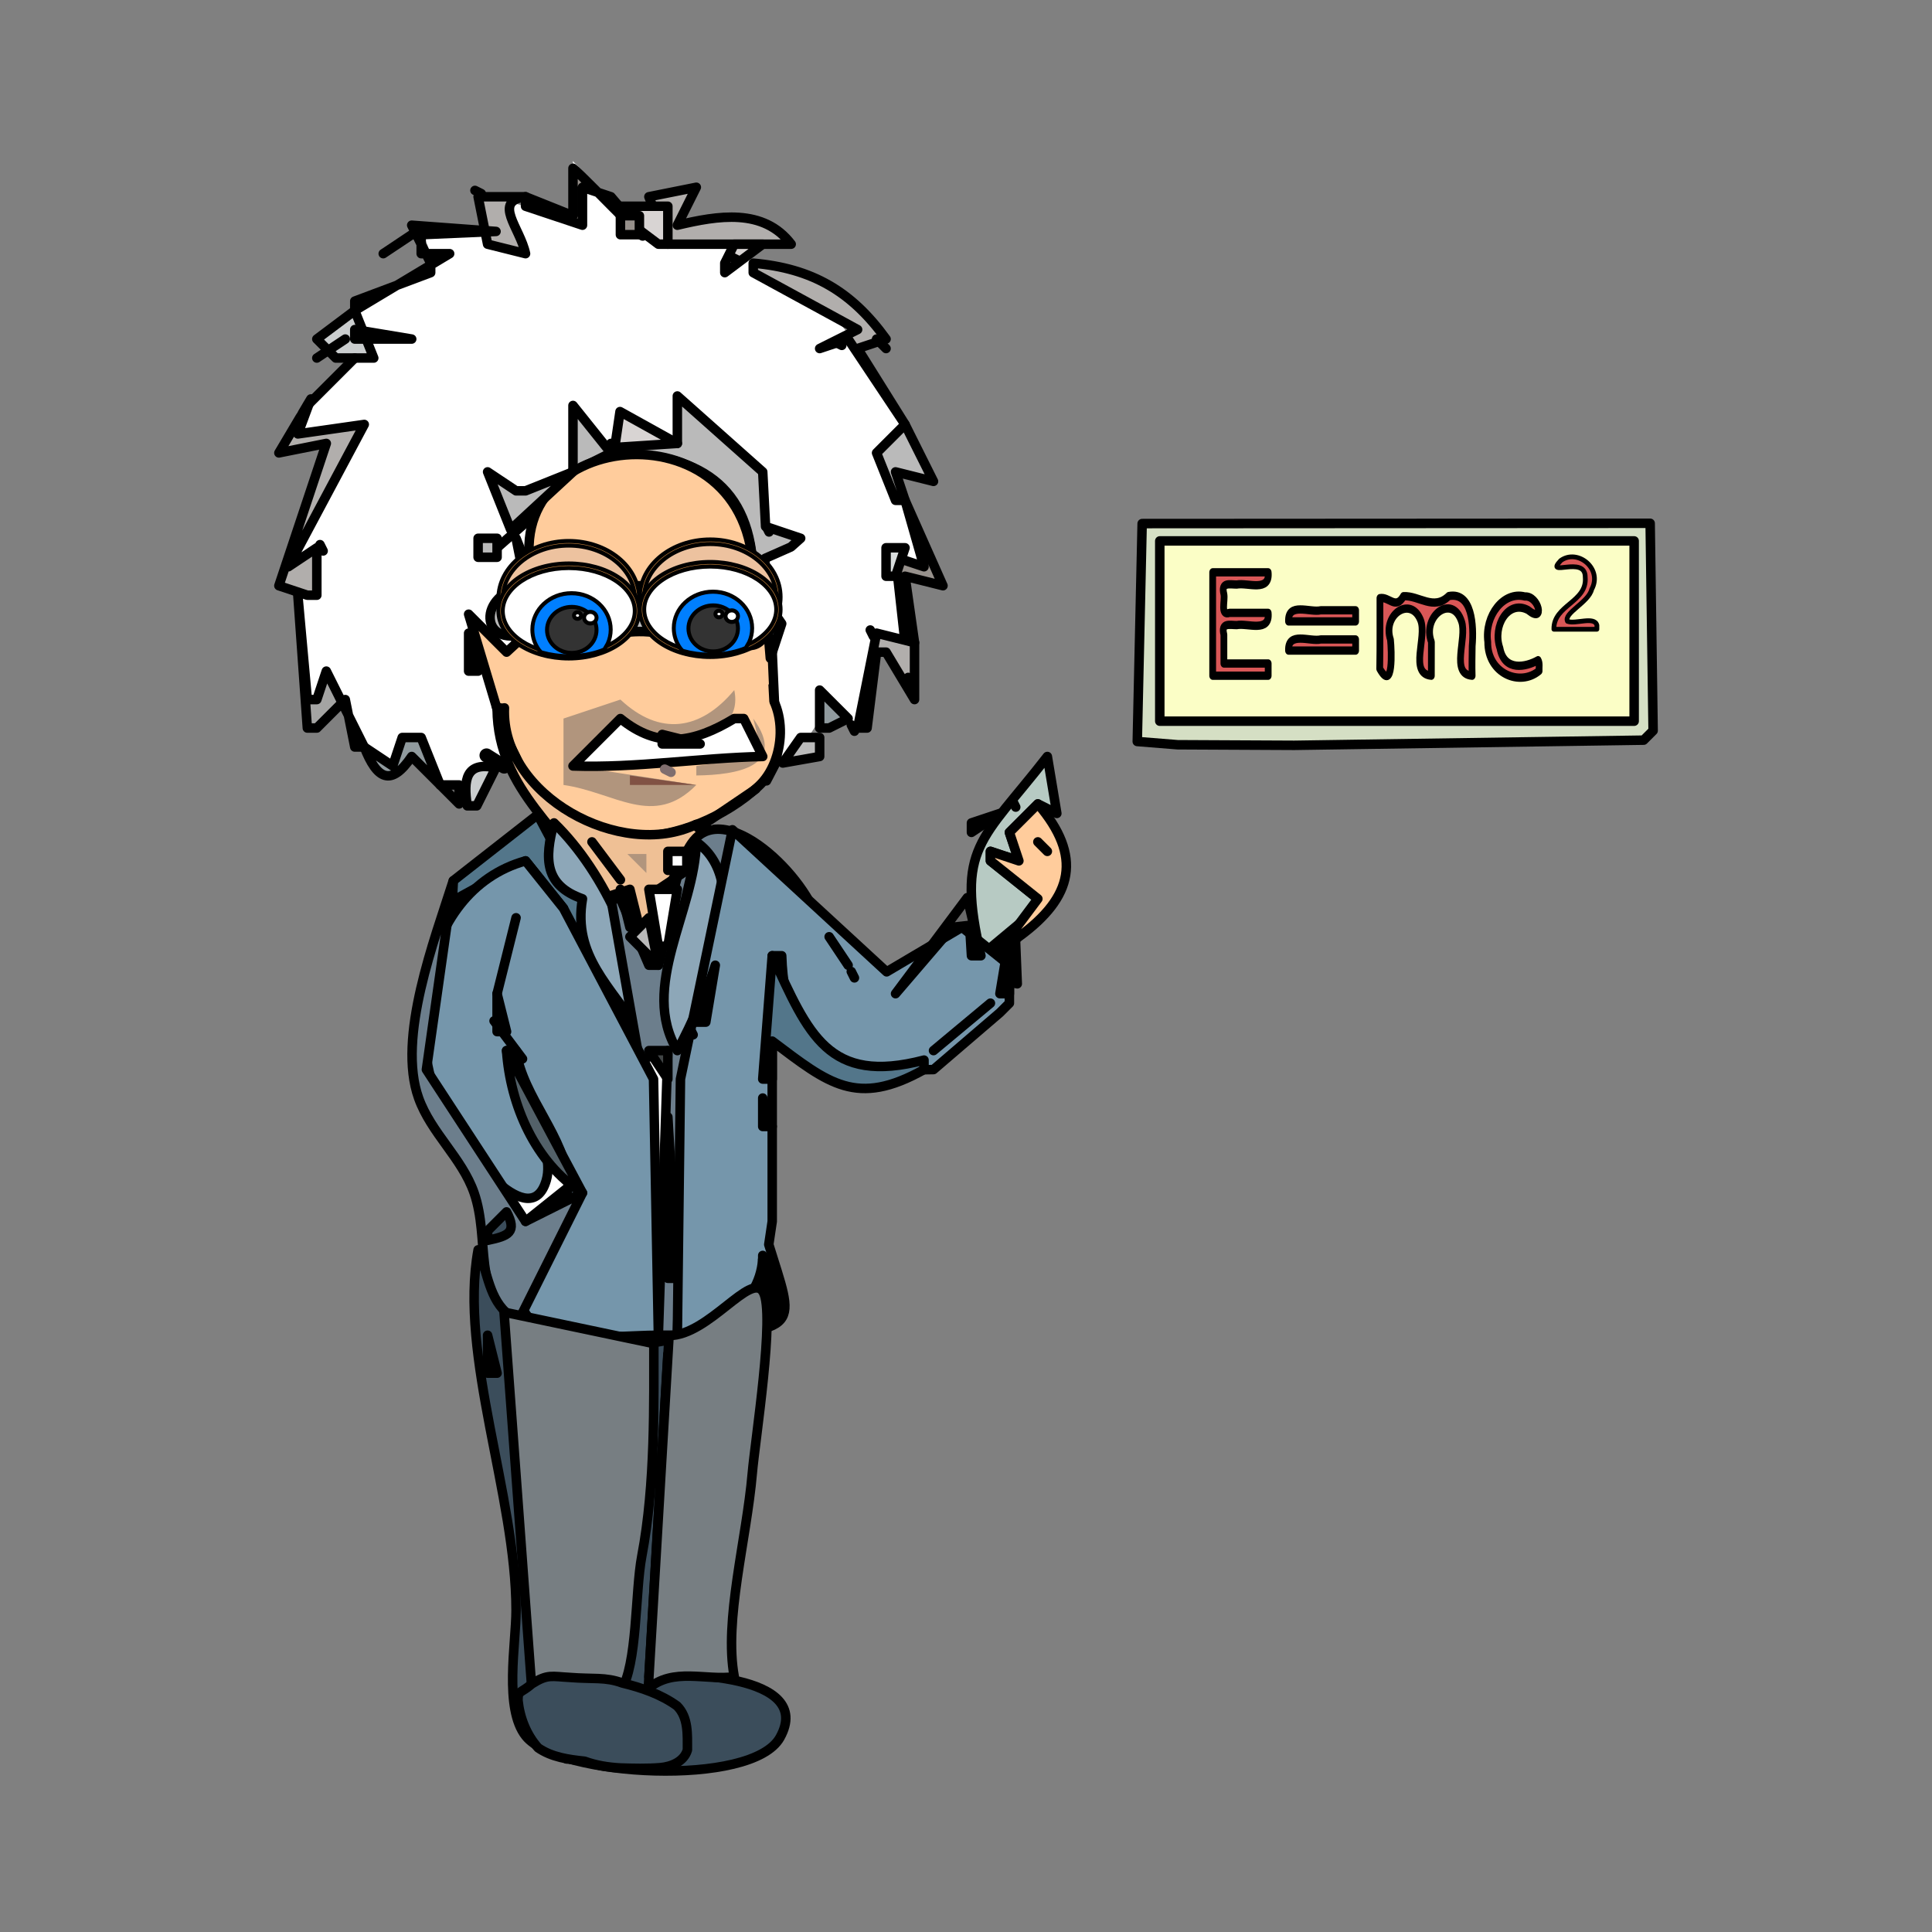 <svg:svg xmlns:dc="http://purl.org/dc/elements/1.1/" xmlns:ns1="http://sodipodi.sourceforge.net/DTD/sodipodi-0.dtd" xmlns:ns2="http://www.inkscape.org/namespaces/inkscape" xmlns:ns4="http://creativecommons.org/ns#" xmlns:ns6="http://www.openswatchbook.org/uri/2009/osb" xmlns:ns7="http://www.w3.org/1999/xlink" xmlns:rdf="http://www.w3.org/1999/02/22-rdf-syntax-ns#" xmlns:svg="http://www.w3.org/2000/svg" height="203.641" id="svg14750" version="1.1" viewBox="-2.246 -16.015 203.641 203.641" width="203.641" ns1:docname="einstein.svg" ns2:version="0.91 r13725">
  <svg:rect x="-2.246" y="-16.015" width="203.641" height="203.641" fill="#808080" stroke="none"/>
  <ns1:namedview bordercolor="#666666" borderopacity="1" gridtolerance="10" guidetolerance="10" id="namedview16551" objecttolerance="10" pagecolor="#ffffff" showgrid="false" showguides="false" ns2:current-layer="g17095" ns2:cx="73.536776" ns2:cy="98.829119" ns2:pageopacity="0" ns2:pageshadow="2" ns2:window-height="1035" ns2:window-maximized="1" ns2:window-width="1916" ns2:window-x="4" ns2:window-y="1" ns2:zoom="2.3474094" />
  <svg:defs id="defs15024">
    <svg:linearGradient id="linearGradient15568" ns6:paint="solid">
      <svg:stop id="stop15570" offset="0" style="stop-color:#000000;stop-opacity:1;" />
    </svg:linearGradient>
    <svg:linearGradient gradientUnits="userSpaceOnUse" id="linearGradient15572" x1="100.488" x2="110.655" y1="75.348" y2="75.348" ns7:href="#linearGradient15568" />
  </svg:defs>
  <svg:g id="g17095">
    <svg:g id="layer1" transform="translate(-560.84,-465.668)">
      <svg:g id="g3805" transform="matrix(1.353,0,0,1.353,-63.346,-21.011)" />
    </svg:g>
    <svg:g id="g18516">
      <svg:g id="g18382">
        <svg:path d="m 118.142,39.172 -0.515,22.97 4.261,0.343 12.284,0.06 L 171,62 l 1,-1 -0.313,-21.858 z" id="path14806" style="fill:#d5dfc4;stroke:#000000;stroke-opacity:1;stroke-linejoin:round;stroke-linecap:round" />
        <svg:path d="M120 41L120 60L170 60L170 41L120 41z" id="path14812" style="fill:#fbfec6;stroke:#000000;stroke-opacity:1;stroke-linejoin:round;stroke-linecap:round" />
        <svg:g id="text15581" style="font-style:normal;font-weight:normal;font-size:17.149px;line-height:125%;font-family:sans-serif;letter-spacing:0px;word-spacing:0px;fill:#d95757;fill-opacity:1;stroke:#000000;stroke-width:1px;stroke-linecap:round;stroke-linejoin:round;stroke-opacity:1" transform="matrix(0.712,0,0,0.874,19.966,38.716)">
          <svg:path d="m 156.543,18.869 c -2.738,0 -5.476,0 -8.215,0 0,-4.156 0,-8.312 0,-12.468 2.738,0 5.476,0 8.215,0 0.301,2.447 -3.062,1.211 -4.651,1.474 -1.016,0.002 -2.379,-0.343 -1.905,1.149 0.202,0.828 -0.588,2.646 0.821,2.267 1.912,0 3.824,0 5.736,0 0.301,2.447 -3.062,1.211 -4.651,1.474 -1.016,0.002 -2.379,-0.343 -1.905,1.149 0,1.16 0,2.321 0,3.481 2.186,0 4.371,0 6.557,0 0,0.491 0,0.983 0,1.474 z" id="path15592" style="fill:#d95757;fill-opacity:1;stroke:#000000;stroke-linecap:round;stroke-linejoin:round;stroke-opacity:1" />
          <svg:path d="m 169.488,12.321 c -3.31,0 -6.621,0 -9.931,0 -0.123,-2.354 3.163,-1.043 4.761,-1.34 1.724,0 3.447,0 5.171,0 0,0.447 0,0.893 0,1.34 z m 0,3.517 c -3.31,0 -6.621,0 -9.931,0 -0.123,-2.354 3.163,-1.043 4.761,-1.34 1.724,0 3.447,0 5.171,0 0,0.447 0,0.893 0,1.34 z" id="path15594" style="fill:#d95757;fill-opacity:1;stroke:#000000;stroke-linecap:round;stroke-linejoin:round;stroke-opacity:1" />
          <svg:path d="m 186.738,18.869 c -3.274,-0.186 -0.722,-4.513 -1.561,-6.522 -1.365,-3.442 -5.898,-0.676 -4.469,2.452 -0.004,1.356 -0.012,2.713 -0.008,4.07 -3.355,-0.234 -0.609,-4.651 -1.59,-6.687 -1.453,-3.018 -5.691,-0.684 -4.462,2.339 0.17,1.341 0.43,6.421 -1.591,3.51 0.06,-2.832 0.02,-5.676 0.032,-8.515 1.363,-0.214 2.339,1.448 3.486,-0.235 2.338,-0.103 4.471,1.791 6.704,-0.016 3.479,-0.531 3.729,3.577 3.469,6.027 -0.017,1.192 -0.056,2.385 -0.01,3.578 z" id="path15596" style="fill:#d95757;fill-opacity:1;stroke:#000000;stroke-linecap:round;stroke-linejoin:round;stroke-opacity:1" />
          <svg:path d="m 196.653,18.283 c -2.859,1.946 -7.653,0.318 -7.603,-3.492 -0.517,-3.14 2.324,-6.151 5.501,-5.476 2.049,-0.136 3.07,3.391 0.46,1.633 -2.945,-1.288 -5.289,1.937 -4.153,4.604 0.655,2.837 3.829,2.285 5.647,1.446 0.257,0.375 0.115,0.859 0.147,1.284 z" id="path15598" style="fill:#d95757;fill-opacity:1;stroke:#000000;stroke-linecap:round;stroke-linejoin:round;stroke-opacity:1" />
        </svg:g>
        <svg:path d="m 166.075,50.311 c -1.511,0 -3.023,0 -4.534,0 -0.061,-2.557 3.545,-2.858 3.302,-5.495 0.021,-2.346 -4.333,0.106 -2.577,-1.749 1.786,-1.29 4.444,0.87 3.255,3.045 -0.32,1.367 -2.992,2.504 -2.544,3.366 0.845,0.328 2.842,-0.583 3.097,0.411 l -3e-5,0.422 0,0 z" id="path15601" style="font-style:normal;font-weight:normal;font-size:medium;line-height:125%;font-family:sans-serif;letter-spacing:0px;word-spacing:0px;fill:#d95757;fill-opacity:1;stroke:#000000;stroke-width:0.5;stroke-linecap:round;stroke-linejoin:round;stroke-miterlimit:4;stroke-dasharray:none;stroke-opacity:1" ns2:connector-curvature="0" />
      </svg:g>
      <svg:g id="g18261" transform="translate(-0.851,-1.277)">
        <svg:g id="g18394">
          <svg:path d="m 52.264,118.779 16.21,-0.838 8.105,-43.041 -5.031,-4.751 11.739,-6.428 2.795,-4.192 2.795,2.236 2.236,-8.664 3.074,1.397 -1.397,-10.062 4.192,0.559 -4.472,-10.9 4.192,0.838 L 93.07,29.063 87.759,20.12 84.965,16.766 74.903,10.897 68.195,8.381 63.444,6.704 58.972,2.232 59.811,8.661 48.911,5.586 l 0.838,3.633 -6.708,0.279 1.397,3.633 -9.223,5.031 2.236,5.031 -1.677,0 -4.192,3.633 -1.677,1.956 -0.559,2.236 7.546,-0.279 -6.428,10.621 -1.118,3.633 1.397,8.664 -0.279,7.267 4.192,-1.677 1.956,4.751 3.074,2.236 3.074,-3.354 2.236,4.472 1.956,1.118 1.397,0.279 2.515,-3.913 5.031,3.074 3.913,18.726 -7.267,10.621 -3.633,12.298 z" id="path15625" style="font-style:normal;font-weight:normal;font-size:medium;line-height:125%;font-family:sans-serif;letter-spacing:0px;word-spacing:0px;fill:#ffffff;fill-opacity:1;fill-rule:evenodd;stroke:none;stroke-width:1.117px;stroke-linecap:butt;stroke-linejoin:miter;stroke-miterlimit:4;stroke-dasharray:none;stroke-opacity:1" ns2:connector-curvature="0" />
          <svg:path d="m 59,3 0,5 -5,-2 0,1 6,2 0,-4 3,1 C 71.952,16.428 60.333,4 59,3 Z" id="path14754" style="fill:#97918c;stroke:#000000;stroke-linecap:round;stroke-linejoin:round;stroke-opacity:1" ns2:connector-curvature="0" />
          <svg:path d="M 48.667,5.333 49.333,5.667 48.667,5.333 Z" id="path14756" style="fill:#536169;stroke:#000000;stroke-linecap:round;stroke-linejoin:round;stroke-opacity:1" ns2:connector-curvature="0" />
          <svg:path d="m 49,6 1,5 4,1 C 53.424,9.262 50.485,6.469 54,6 l -5,0 m 18,0 2,5 13,0 C 79.079,7.163 74.27,7.986 70,9 l 2,-4 -5,1 z" id="path14758" style="fill:#b1aeac;stroke:#000000;stroke-linecap:round;stroke-linejoin:round;stroke-opacity:1" ns2:connector-curvature="0" />
          <svg:path d="M 63.333,6.667 63.667,7.333 63.333,6.667 Z" id="path14760" style="fill:#909a9e;stroke:#000000;stroke-linecap:round;stroke-linejoin:round;stroke-opacity:1" ns2:connector-curvature="0" />
          <svg:path d="m 64,7 0,1 4,3 1,0 0,-4 -5,0 z" id="path14762" style="fill:#d8d4d3;stroke:#000000;stroke-linecap:round;stroke-linejoin:round;stroke-opacity:1" ns2:connector-curvature="0" />
          <svg:path d="m 64,8 0,2 2,0 0,-2 -2,0 z" id="path14764" style="fill:#97918c;stroke:#000000;stroke-linecap:round;stroke-linejoin:round;stroke-opacity:1" ns2:connector-curvature="0" />
          <svg:path d="m 42,9 2,4 0,1 -8,3 0,1 10,-6 -3,0 0,-2 7.888,-0.343 z" id="path14766" style="fill:#bababa;stroke:#000000;stroke-linecap:round;stroke-linejoin:round;stroke-opacity:1" ns2:connector-curvature="0" />
          <svg:path d="m 39,12 3,-2 -3,2 z" id="path14768" style="fill:#6a6a6a;stroke:#000000;stroke-linecap:round;stroke-linejoin:round;stroke-opacity:1" ns2:connector-curvature="0" />
          <svg:path d="m 76,11 -1,2 0,1 4,-3 -3,0 z" id="path14770" style="fill:#d8d4d3;stroke:#000000;stroke-linecap:round;stroke-linejoin:round;stroke-opacity:1" ns2:connector-curvature="0" />
          <svg:path d="m 75.667,12.333 0.667,0.333 -0.667,-0.333 z" id="path14772" style="fill:#7c766a;stroke:#000000;stroke-linecap:round;stroke-linejoin:round;stroke-opacity:1" ns2:connector-curvature="0" />
          <svg:path d="m 78,13 0,1 11,6 -4,2 3,-1 6,9 -5,-8 3,-1 C 88.356,15.951 84.193,13.545 78,13 Z" id="path14776" style="fill:#b1aeac;stroke:#000000;stroke-linecap:round;stroke-linejoin:round;stroke-opacity:1" ns2:connector-curvature="0" />
          <svg:path d="m 32,21 2,2 4,0 -2,-5 -4,3 z" id="path14778" style="fill:#cacdce;stroke:#000000;stroke-linecap:round;stroke-linejoin:round;stroke-opacity:1" ns2:connector-curvature="0" />
          <svg:path d="m 36,20 0,1 6,0 -6,-1 z" id="path14780" style="fill:#a4a4a3;stroke:#000000;stroke-linecap:round;stroke-linejoin:round;stroke-opacity:1" ns2:connector-curvature="0" />
          <svg:path d="m 32,23 3,-2 -3,2 z" id="path14782" style="fill:#97918c;stroke:#000000;stroke-linecap:round;stroke-linejoin:round;stroke-opacity:1" ns2:connector-curvature="0" />
          <svg:path d="m 86.667,21.333 0.667,0.333 -0.667,-0.333 z" id="path14784" style="fill:#6a6a6a;stroke:#000000;stroke-linecap:round;stroke-linejoin:round;stroke-opacity:1" ns2:connector-curvature="0" />
          <svg:path d="m 91,21 1,1 -1,-1 z" id="path14786" style="fill:#4d4d4d;stroke:#000000;stroke-linecap:round;stroke-linejoin:round;stroke-opacity:1" ns2:connector-curvature="0" />
          <svg:path d="m 31,28 5,-5 -5,5 z" id="path14788" style="fill:#b1aeac;stroke:#000000;stroke-linecap:round;stroke-linejoin:round;stroke-opacity:1" ns2:connector-curvature="0" />
          <svg:path d="m 70,27 0,5 -7,0 0,1 c 9.074,0.026 14.885,3.26 15,13 -5.558,-2.243 -17.528,-1.746 -23,1 l -2,-5 1,5 c -5.245,0.879 -4.724,6.641 0,5 3.377,6.091 10.861,5.54 14,0 l 2,1 1,0 C 67.077,48.587 64.081,49.963 57,52 l -2,1 -2,-5 2,2 1,0 3,-4 20,2 0.257,-3.886 2.715,-1.2 L 83,42 79.3,40.758 79,35 Z" id="path14790" style="fill:#bababa;fill-opacity:1;stroke:#000000;stroke-linecap:round;stroke-linejoin:round;stroke-opacity:1" ns1:nodetypes="ccccccccccccccccccccccccc" ns2:connector-curvature="0" />
          <svg:path d="M 31.373,27.313 28,33 l 5,-1 -5,15 3,1 1,0 0,-5 -3,2 8,-15 -7,1 z" id="path14792" style="fill:#b1aeac;stroke:#000000;stroke-linecap:round;stroke-linejoin:round;stroke-opacity:1" ns2:connector-curvature="0" />
          <svg:path d="m 59,28 0,7 4,-2 -4,-5 m 35,2 -3,3 2,5 1,0 -1,-3 4,1 -3,-6 z" id="path14794" style="fill:#bababa;stroke:#000000;stroke-linecap:round;stroke-linejoin:round;stroke-opacity:1" ns2:connector-curvature="0" />
          <svg:path d="M 63.957,28.644 63.4,32.428 70,32 Z" id="path14796" style="fill:#d8d4d3;stroke:#000000;stroke-linecap:round;stroke-linejoin:round;stroke-opacity:1" ns1:nodetypes="cccc" ns2:connector-curvature="0" />
          <svg:path d="m 55,47 14,0 c 3.017,-3.034 5.182,-2.575 9,-1 C 77.933,27.119 49.815,30.46 55,47 Z" id="path14798" style="fill:#ffcc9c;stroke:#000000;stroke-linecap:round;stroke-linejoin:round;stroke-opacity:1" ns2:connector-curvature="0" />
          <svg:path d="m 54,37 -1,0 -3,-2 2.428,6.071 L 59,35 Z" id="path14802" style="fill:#bababa;fill-opacity:1;stroke:#000000;stroke-linecap:round;stroke-linejoin:round;stroke-opacity:1" ns1:nodetypes="cccccc" ns2:connector-curvature="0" />
          <svg:path d="m 94,38 2,7 -3,-1 1,9 1,0 -1,-7 4,1 -4,-9 z" id="path14804" style="fill:#97918c;stroke:#000000;stroke-linecap:round;stroke-linejoin:round;stroke-opacity:1" ns2:connector-curvature="0" />
          <svg:path d="M 54.656,39.786 51,43 Z" id="path14808" style="fill:#7c766a;stroke:#000000;stroke-linecap:round;stroke-linejoin:round;stroke-opacity:1" ns1:nodetypes="ccc" ns2:connector-curvature="0" />
          <svg:path d="m 79.333,40.667 0.333,0.667 -0.333,-0.667 z" id="path14810" style="fill:#cacdce;stroke:#000000;stroke-linecap:round;stroke-linejoin:round;stroke-opacity:1" ns2:connector-curvature="0" />
          <svg:path d="m 32.333,42.667 0.333,0.667 -0.333,-0.667 z" id="path14814" style="fill:#6a6a6a;stroke:#000000;stroke-linecap:round;stroke-linejoin:round;stroke-opacity:1" ns2:connector-curvature="0" />
          <svg:path d="m 49,42 0,2 2,0 0,-2 -2,0 z" id="path14816" style="fill:#bababa;stroke:#000000;stroke-linecap:round;stroke-linejoin:round;stroke-opacity:1" ns2:connector-curvature="0" />
          <svg:path d="m 92,43 0,3 1,0 1,-3 -2,0 z" id="path14818" style="fill:#d9dddd;stroke:#000000;stroke-linecap:round;stroke-linejoin:round;stroke-opacity:1" ns2:connector-curvature="0" />
          <svg:path d="m 69,47 5,-2 -5,2 z" id="path14820" style="fill:#a38c6e;stroke:#000000;stroke-linecap:round;stroke-linejoin:round;stroke-opacity:1" ns2:connector-curvature="0" />
          <svg:path d="m 71.667,45.333 0.667,0.333 -0.667,-0.333 z" id="path14828" style="fill:#ffffff;stroke:#000000;stroke-linecap:round;stroke-linejoin:round;stroke-opacity:1" ns2:connector-curvature="0" />
          <svg:path d="m 59.667,46.333 0.667,0.333 -0.667,-0.333 z" id="path14830" style="fill:#d9dddd;stroke:#000000;stroke-linecap:round;stroke-linejoin:round;stroke-opacity:1" ns2:connector-curvature="0" />
          <svg:path d="m 30,48 1,14 1,0 3,-3 1,5 1,0 -4,-8 -1,3 -1,0 -1,-11 z" id="path14836" style="fill:#a4a4a3;stroke:#000000;stroke-linecap:round;stroke-linejoin:round;stroke-opacity:1" ns2:connector-curvature="0" />
          <svg:path d="m 53,48 2,5 1,0 -3,-5 z" id="path14838" style="fill:#fbfec6;stroke:#000000;stroke-linecap:round;stroke-linejoin:round;stroke-opacity:1" ns2:connector-curvature="0" />
          <svg:path d="m 65.043,52.085 0.3,-0.242 6,0.043 c 1.852,8.747 10.035,4.494 8.052,15.682 L 80.51,65.425 80,54 l -0.688,-4.713 -4.083,2.869 z" id="path14844" style="fill:#ffcc9c;fill-opacity:1;stroke:#000000;stroke-linecap:round;stroke-linejoin:round;stroke-opacity:1" ns1:nodetypes="ccccccccc" ns2:connector-curvature="0" />
          <svg:path d="M 80,49 77.985,51.071 77,51 Z" id="path14846" style="fill:#97918c;stroke:#000000;stroke-linecap:round;stroke-linejoin:round;stroke-opacity:1" ns1:nodetypes="cccc" ns2:connector-curvature="0" />
          <svg:path d="m 48,50 3,10 -0.104,-0.302 0.755,0.368 c -0.099,2.87 0.548,3.178 1.756,5.89 4.798,10.773 18.177,8.633 25.163,2.17 2.859,-2.645 3.238,-8.523 -0.045,-11.063 C 75.925,55.051 71.119,53.08 68,52 62.382,50.992 58.688,54.917 54.129,52.043 L 52,54 48,50 m 4.333,0.667 0.333,0.667 z" id="path14854" style="fill:#ffcc9c;stroke:#000000;stroke-linecap:round;stroke-linejoin:round;stroke-opacity:1" ns1:nodetypes="ccccsscccccccc" ns2:connector-curvature="0" />
          <svg:path d="m 70.408,55.84 c 1.038,-0.692 6.748,-3.288 6.748,-3.288 l 2.336,2.941 0.26,4.845 -2.941,-2.509 -3.288,-1.471 z" id="path18392" style="fill:#ffcc9c;fill-rule:evenodd;stroke:none;stroke-width:1px;stroke-linecap:butt;stroke-linejoin:miter;stroke-opacity:1;fill-opacity:1" ns2:connector-curvature="0" />
          <svg:path d="m 58,50 0,1 3,1 -3,-2 z" id="path14856" style="fill:#8f7961;stroke:#000000;stroke-linecap:round;stroke-linejoin:round;stroke-opacity:1" ns2:connector-curvature="0" />
          <svg:path d="m 79.209,52.329 c -1.691,2.479 -3.823,-0.619 -5.157,-0.285 0.969,-2.171 3.823,-1.315 5.157,-2.315 z" id="path14858" style="fill:#a4a4a3;stroke:#000000;stroke-linecap:round;stroke-linejoin:round;stroke-opacity:1" ns1:nodetypes="cccc" ns2:connector-curvature="0" />
          <svg:path d="m 79.284,48.501 0.516,6.142 L 81,51 Z" id="path14862" style="fill:#bababa;stroke:#000000;stroke-linecap:round;stroke-linejoin:round;stroke-opacity:1" ns1:nodetypes="cccc" ns2:connector-curvature="0" />
          <svg:path d="m 90.333,51.667 0.333,0.667 -0.333,-0.667 z" id="path14874" style="fill:#536169;stroke:#000000;stroke-linecap:round;stroke-linejoin:round;stroke-opacity:1" ns2:connector-curvature="0" />
          <svg:path d="m 48,52 0,4 1,0 -1,-4 z" id="path14880" style="fill:#97918c;stroke:#000000;stroke-linecap:round;stroke-linejoin:round;stroke-opacity:1" ns2:connector-curvature="0" />
          <svg:path d="m 91,52 -2,10 1,0 1,-8 1,0 3,5 0,-6 -4,-1 z" id="path14884" style="fill:#b1aeac;stroke:#000000;stroke-linecap:round;stroke-linejoin:round;stroke-opacity:1" ns2:connector-curvature="0" />
          <svg:path d="m 94.333,56.667 0.333,0.667 -0.333,-0.667 z" id="path14898" style="fill:#4d4d4d;stroke:#000000;stroke-linecap:round;stroke-linejoin:round;stroke-opacity:1" ns2:connector-curvature="0" />
          <svg:path d="m 76,58 c -3.555,4.267 -7.847,4.891 -12,1 l -6,2 0,7 c 5.426,0.773 9.474,4.599 14,0 l -13,-2 5,-5 c 2.955,3.381 13.274,3.057 12,-3 z" id="path14904" style="fill:#b1957d;stroke:none;stroke-linecap:round;stroke-linejoin:round;stroke-opacity:1" ns2:connector-curvature="0" />
          <svg:path d="m 85,58 0,4 1,0 2,-1 -3,-3 z" id="path14906" style="fill:#909a9e;stroke:#000000;stroke-linecap:round;stroke-linejoin:round;stroke-opacity:1" ns2:connector-curvature="0" />
          <svg:path d="m 51,60 c 0.104,8.805 7.068,12.657 11,20 l 3,-1 1,4 1,0 4,-8 c 10.866,1.03 0.654,-1.893 0.981,-2.839 -7.861,3.832 -20.585,-3.017 -20.207,-12.283 z" id="path14908" style="fill:#efc095;fill-opacity:1;stroke:#000000;stroke-linecap:round;stroke-linejoin:round;stroke-opacity:1" ns1:nodetypes="ccccccccc" ns2:connector-curvature="0" />
          <svg:path d="m 78,61 1,4 -7,1 0,1 c 4.237,-0.05 9.67,-0.929 6,-6 z" id="path14912" style="fill:#b1957d;stroke:none;stroke-linecap:round;stroke-linejoin:round;stroke-opacity:1" ns2:connector-curvature="0" />
          <svg:path d="m 59,66 c 6.667,0.232 13.414,-0.868 20,-1 l -2,-4 -1,0 c -4.248,2.567 -7.973,3.28 -12,0 z" id="path14910" style="fill:#ffffff;stroke:#000000;stroke-linecap:round;stroke-linejoin:round;stroke-opacity:1" ns1:nodetypes="cccccc" ns2:connector-curvature="0" />
          <svg:path d="m 88.333,61.667 0.333,0.667 -0.333,-0.667 z" id="path14914" style="fill:#7c766a;stroke:#000000;stroke-linecap:round;stroke-linejoin:round;stroke-opacity:1" ns2:connector-curvature="0" />
          <svg:path d="m 41,63 -1,3 -3,-2 c 1.331,3.406 2.815,4.235 5,1 l 3,3 -2,-5 -2,0 z" id="path14916" style="fill:#909a9e;stroke:#000000;stroke-linecap:round;stroke-linejoin:round;stroke-opacity:1" ns2:connector-curvature="0" />
          <svg:path d="m 49.886,64.886 1.862,1.176 -1.862,-1.176 z" id="path14918" style="fill:#6a6a6a;stroke:#000000;stroke-width:1.48;stroke-linecap:round;stroke-linejoin:round;stroke-opacity:1" ns2:connector-curvature="0" />
          <svg:path d="m 68.404,62.677 0,1 4,0 -4,-1 z" id="path14920" style="fill:#cacdce;stroke:#000000;stroke-linecap:round;stroke-linejoin:round;stroke-opacity:1" ns2:connector-curvature="0" />
          <svg:path d="M 83,63 81.112,65.687 85,65 85,63 Z" id="path14922" style="fill:#bababa;fill-opacity:1;stroke:#000000;stroke-linecap:round;stroke-linejoin:round;stroke-opacity:1" ns2:connector-curvature="0" />
          <svg:path d="m 47.858,70.201 1,0 2,-4 c -3.154,-0.716 -3.431,1.256 -3,4 z" id="path14924" style="fill:#cacdce;stroke:#000000;stroke-linecap:round;stroke-linejoin:round;stroke-opacity:1" ns2:connector-curvature="0" />
          <svg:path d="m 109,65 c -6.999,9.01 -9.667,9.471 -7,21 l 6,-5 0,-1 -5,-4 0,-1 3,1 -1,-3 3,-3 2,1 -1,-6 z" id="path14928" style="fill:#b7cac3;fill-opacity:1;stroke:#000000;stroke-linecap:round;stroke-linejoin:round;stroke-opacity:1" ns2:connector-curvature="0" />
          <svg:path d="m 68.667,66.333 0.667,0.333 -0.667,-0.333 z" id="path14930" style="fill:#bababa;stroke:#806e6e;stroke-linecap:round;stroke-linejoin:round;stroke-opacity:1" ns2:connector-curvature="0" />
          <svg:path d="m 65,67 0,1 7,0 -7,-1 z" id="path14934" style="fill:#815244;stroke:none;stroke-linecap:round;stroke-linejoin:round;stroke-opacity:1" ns2:connector-curvature="0" />
          <svg:path d="m 45,68 2,2 0,-2 -2,0 z" id="path14936" style="fill:#6a6a6a;stroke:#000000;stroke-linecap:round;stroke-linejoin:round;stroke-opacity:1" ns2:connector-curvature="0" />
          <svg:path d="m 73,72 5.27,-3.567 z" id="path14938" style="fill:#a38c6e;stroke:#000000;stroke-linecap:round;stroke-linejoin:round;stroke-opacity:1" ns1:nodetypes="ccc" ns2:connector-curvature="0" />
          <svg:path d="m 105.333,69.667 0.334,0.667 -0.334,-0.667 z" id="path14940" style="fill:#8f7961;stroke:#000000;stroke-linecap:round;stroke-linejoin:round;stroke-opacity:1" ns2:connector-curvature="0" />
          <svg:path d="m 108,70 -3,3 1,3 -3,-1 0,1 5,4 -4.52,6.044 L 106,84 c 5.742,-4.181 6.724,-8.481 2,-14 z" id="path14942" style="fill:#ffcc9c;fill-opacity:1;stroke:#000000;stroke-linecap:round;stroke-linejoin:round;stroke-opacity:1" ns1:nodetypes="ccccccccc" ns2:connector-curvature="0" />
          <svg:path d="M 55.279,71.131 46.39,78.086 46.284,80.231 54,76 l 4,5 c -1.089,5.911 3.639,9.572 7,14 l 1,0 -6,-15 z" id="path14944" style="fill:#53768a;stroke:#000000;stroke-linecap:round;stroke-linejoin:round;stroke-opacity:1" ns1:nodetypes="ccccccccc" ns2:connector-curvature="0" />
          <svg:path d="m 104,71 -3,1 0,1 3,-2 z" id="path14946" style="fill:#a38c6e;stroke:#000000;stroke-linecap:round;stroke-linejoin:round;stroke-opacity:1" ns2:connector-curvature="0" />
          <svg:path d="m 57,72 c -1.031,3.784 -1.002,6.593 3,8 -1.034,6.029 2.975,9.2 6,14 l 1,0 C 66.33,86.379 62.514,77.347 57,72 Z" id="path14948" style="fill:#8da7b8;stroke:#000000;stroke-linecap:round;stroke-linejoin:round;stroke-opacity:1" ns2:connector-curvature="0" />
          <svg:path d="m 68,87 -1,0 -3,-7 -1,0 3,17 3,-1 -1,30 2,0 1,-31 c -5.39,0 1,-16.734 1,-21 l 3,13 1,0 0,-11 9,8 C 85.53,80.026 76.895,70.36 72.499,73.16 69.545,75.042 69.036,83.739 68,87 Z" id="path14950" style="fill:#6c7e8c;stroke:#000000;stroke-linecap:round;stroke-linejoin:round;stroke-opacity:1" ns2:connector-curvature="0" />
          <svg:path d="m 61,74 3,4 -3,-4 z" id="path14952" style="fill:#d9dddd;stroke:#000000;stroke-linecap:round;stroke-linejoin:round;stroke-opacity:1" ns2:connector-curvature="0" />
          <svg:path d="m 72,74 c -0.157,7.347 -6.029,15.262 -2,22 2.864,-5.351 8.319,-17.513 2,-22 z" id="path14954" style="fill:#8da7b8;stroke:#000000;stroke-linecap:round;stroke-linejoin:round;stroke-opacity:1" ns2:connector-curvature="0" />
          <svg:path d="m 108,74 1,1 -1,-1 z" id="path14956" style="fill:#fbfec6;stroke:#000000;stroke-linecap:round;stroke-linejoin:round;stroke-opacity:1" ns2:connector-curvature="0" />
          <svg:path d="m 69,75 0,2 2,0 0,-2 -2,0 z" id="path14958" style="fill:#ffffff;stroke:#000000;stroke-linecap:round;stroke-linejoin:round;stroke-opacity:1" ns2:connector-curvature="0" />
          <svg:path d="m 52,96 1,0 c 0.706,4.935 5.284,9.208 5.481,13.985 0.14,3.395 -3.686,5.894 -4.672,9.05 C 51.045,127.887 62.62,126 68,126 L 67.49,99 58,81 54,76 c -11.522,3.196 -13.498,19.996 -7.275,28.999 1.104,1.597 7.793,10.357 9.458,4.678 C 57.315,105.821 52.53,100.053 52,96 Z" id="path14960" style="fill:#7596ab;stroke:#000000;stroke-linecap:round;stroke-linejoin:round;stroke-opacity:1" ns2:connector-curvature="0" />
          <svg:path d="m 64.738,75.279 2,2 0,-2 -2,0 z" id="path14962" style="fill:#b1957d;fill-opacity:1;stroke:none;stroke-linecap:round;stroke-linejoin:round;stroke-opacity:1" ns2:connector-curvature="0" />
          <svg:path d="M 75.803,72.723 70.329,99 70,126 c 13.531,-0.327 12.3,-0.893 9.637,-9.561 L 80,114 l 0,-28 1,0 c 0.332,11.194 6.684,12.246 16,12 l 7,-6 1,-1 0,-4 -5,-4 -7.938,4.698 z" id="path14964" style="fill:#7596ab;stroke:#000000;stroke-linecap:round;stroke-linejoin:round;stroke-opacity:1" ns1:nodetypes="cccccccccccccc" ns2:connector-curvature="0" />
          <svg:path d="m 68,79 3,-2 -3,2 z" id="path14966" style="fill:#b1aeac;stroke:#000000;stroke-linecap:round;stroke-linejoin:round;stroke-opacity:1" ns2:connector-curvature="0" />
          <svg:path d="m 64,79 1,4 1,0 -2,-4 m 3,0 1,6 1,0 1,-6 -3,0 z" id="path14968" style="fill:#ffffff;stroke:#000000;stroke-linecap:round;stroke-linejoin:round;stroke-opacity:1" ns2:connector-curvature="0" />
          <svg:path d="M 46.373,78.112 C 44.413,84.294 40.44,94.594 42.728,101 c 1.318,3.691 4.564,6.306 5.851,10 1.708,4.903 -0.235,10.645 4.421,14 l 7,-14 -6,3 -10.451,-16 z" id="path14970" style="fill:#6c7e8c;stroke:#000000;stroke-linecap:round;stroke-linejoin:round;stroke-opacity:1" ns2:connector-curvature="0" />
          <svg:path d="M 100.565,79.879 93,90 99,83 100.807,82.798 101,86 l 1,0 z" id="path14972" style="fill:#6a6a6a;stroke:#000000;stroke-linecap:round;stroke-linejoin:round;stroke-opacity:1" ns1:nodetypes="ccccccc" ns2:connector-curvature="0" />
          <svg:path d="m 53,82 -2,8 2,-8 z" id="path14974" style="fill:#53768a;stroke:#000000;stroke-linecap:round;stroke-linejoin:round;stroke-opacity:1" ns2:connector-curvature="0" />
          <svg:path d="m 67,82 -2,2 3,3 -1,-5 z" id="path14976" style="fill:#bababa;stroke:#000000;stroke-linecap:round;stroke-linejoin:round;stroke-opacity:1" ns2:connector-curvature="0" />
          <svg:path d="m 86,84 2,3 -2,-3 z" id="path14978" style="fill:#53768a;stroke:#000000;stroke-linecap:round;stroke-linejoin:round;stroke-opacity:1" ns2:connector-curvature="0" />
          <svg:path d="m 105,84 -1,6 1,0 0,-6 z" id="path14980" style="fill:#3b4d5b;stroke:#000000;stroke-linecap:round;stroke-linejoin:round;stroke-opacity:1" ns2:connector-curvature="0" />
          <svg:path d="m 105.637,84.121 -0.363,4.718 0.556,0.121 z" id="path14982" style="fill:#7596ab;stroke:#000000;stroke-linecap:round;stroke-linejoin:round;stroke-opacity:1" ns1:nodetypes="cccc" ns2:connector-curvature="0" />
          <svg:path d="m 80,86 -1,13 1,0 0,-4 c 5.947,4.479 8.884,6.981 16,3 l 0,-1 C 85.9,99.637 83.819,94.271 80,86 m -6,1 -2,6 1,0 1,-6 z" id="path14984" style="fill:#53768a;stroke:#000000;stroke-linecap:round;stroke-linejoin:round;stroke-opacity:1" ns2:connector-curvature="0" />
          <svg:path d="m 88.333,87.667 0.333,0.667 -0.333,-0.667 z" id="path14986" style="fill:#536169;stroke:#000000;stroke-linecap:round;stroke-linejoin:round;stroke-opacity:1" ns2:connector-curvature="0" />
          <svg:path d="m 51,90 0,4 1,0 -1,-4 z" id="path14990" style="fill:#414546;stroke:#000000;stroke-linecap:round;stroke-linejoin:round;stroke-opacity:1" ns2:connector-curvature="0" />
          <svg:path d="m 97,96 6,-5 -6,5 m -25.667,-2.333 0.333,0.667 -0.333,-0.667 M 52,96 c 0.382,5.748 3.039,11.868 8,15 L 52,96 Z" id="path14992" style="fill:#536169;stroke:#000000;stroke-linecap:round;stroke-linejoin:round;stroke-opacity:1" ns2:connector-curvature="0" />
          <svg:path d="m 67,96 2,3 0,-3 -2,0 z" id="path14994" style="fill:#414546;stroke:#000000;stroke-linecap:round;stroke-linejoin:round;stroke-opacity:1" ns2:connector-curvature="0" />
          <svg:path d="m 79,101 0,3 1,0 -1,-3 z" id="path14996" style="fill:#bababa;stroke:#000000;stroke-linecap:round;stroke-linejoin:round;stroke-opacity:1" ns2:connector-curvature="0" />
          <svg:path d="m 69,103 0,17 1,0 -1,-17 z" id="path14998" style="fill:#536169;stroke:#000000;stroke-linecap:round;stroke-linejoin:round;stroke-opacity:1" ns2:connector-curvature="0" />
          <svg:path d="M 80.38,118.954 79,118 l 1,0 z" id="path15000" style="fill:#53768a;stroke:#000000;stroke-linecap:round;stroke-linejoin:round;stroke-opacity:1" ns2:connector-curvature="0" />
          <svg:path d="m 54,114 5,-4 -5,4 z" id="path15002" style="fill:#b1957d;stroke:#000000;stroke-linecap:round;stroke-linejoin:round;stroke-opacity:1" ns2:connector-curvature="0" />
          <svg:path d="m 52,113 -2,2 0,1 c 2.251,-0.473 3.118,-0.86 2,-3 m -3,4 c -2.041,11.175 4,25.894 4,38 0,3.491 -1.298,10.362 1.028,13.258 3.435,4.28 23.857,5.431 26.796,0.142 C 84.566,161.668 69.972,161.457 67,162 l 2,-34 9,2 1,0 1,-12 -1,0 C 78.232,128.098 59.258,129.147 52.318,123.91 50.124,122.255 50.024,119.338 49,117 Z" id="path15004" style="fill:#3b4d5b;stroke:#000000;stroke-linecap:round;stroke-linejoin:round;stroke-opacity:1" ns2:connector-curvature="0" />
          <svg:path d="m 80,120 0,4 1,0 -1,-4 z" id="path15006" style="fill:#bababa;stroke:#000000;stroke-linecap:round;stroke-linejoin:round;stroke-opacity:1" ns2:connector-curvature="0" />
          <svg:path d="m 50,126 0,4 1,0 -1,-4 z" id="path15008" style="fill:#d8d4d3;stroke:#000000;stroke-linecap:round;stroke-linejoin:round;stroke-opacity:1" ns2:connector-curvature="0" />
          <svg:path d="m 51.738,123.658 3,40.687 c 3.338,-0.757 7.492,1.944 9.289,-0.841 1.797,-2.786 1.501,-10.404 2.23,-14.235 0.729,-3.832 1.042,-7.941 1.174,-11.835 0.133,-3.894 0.085,-7.574 0.093,-10.547 l -15.655,-3.294 m 17.262,2.442 -2.197,37.211 C 69.563,160.995 72.978,162.415 76,162 c -0.553,-2.978 -0.229,-6.591 0.309,-10.336 0.538,-3.745 1.289,-7.621 1.591,-11.126 0.301,-3.505 2.418,-16.814 1.156,-19.072 -1.262,-2.258 -5.772,4.571 -9.925,4.567 z" id="path15010" style="fill:#777e82;fill-opacity:1;stroke:#000000;stroke-linecap:round;stroke-linejoin:round;stroke-opacity:1" ns1:nodetypes="ccssscccccsssc" ns2:connector-curvature="0" />
          <svg:path d="m 57.667,170.333 0.667,0.334 -0.667,-0.334 m 7,1 0.667,0.334 -0.667,-0.334 z" id="path15020" style="fill:#909a9e;stroke:#000000;stroke-linecap:round;stroke-linejoin:round;stroke-opacity:1" ns2:connector-curvature="0" />
          <svg:path d="m 58.697,162.072 c 2.407,0.194 3.735,-0.071 5.503,0.586 2.029,0.491 4.054,1.181 5.762,2.41 1.223,1.21 1.096,3.06 1.1,4.642 -0.354,1.232 -1.683,1.766 -2.857,1.869 -1.401,0.114 -2.813,0.078 -4.217,0.033 -1.278,-0.071 -2.56,-0.269 -3.765,-0.712 -1.692,-0.175 -3.469,-0.42 -4.901,-1.413 -1.227,-1.368 -1.929,-3.173 -2.116,-4.987 -0.009,-1.105 0.244,-0.697 1.483,-1.766 1.657,-1.04 2.044,-0.763 4.009,-0.663 z" id="path15574" style="fill:#3b4d5b;fill-opacity:1;fill-rule:evenodd;stroke:#000000;stroke-width:1px;stroke-linecap:round;stroke-linejoin:round;stroke-opacity:1" ns1:nodetypes="ccccccccccc" ns2:connector-curvature="0" />
          <svg:g id="Layer 1" stroke-miterlimit="79.84" style="font-size:medium;font-family:'Times New Roman';fill:none;fill-rule:evenodd;stroke:#000000;stroke-width:3;stroke-linejoin:bevel;stroke-miterlimit:4;stroke-dasharray:none;stroke-opacity:1" transform="matrix(1,0,0,-1,-357.747,198.539)">
            <svg:g id="Group_7" style="stroke:#000000;stroke-width:3;stroke-miterlimit:4;stroke-dasharray:none;stroke-opacity:1">
              <svg:g id="g18121" style="stroke-width:1.793;stroke-miterlimit:4;stroke-dasharray:none" transform="matrix(0.231,0,0,0.239,403.613,116.179)">
                <svg:path d="m 119.47,167.34 c 17.18,0 31.12,-10.93 31.12,-24.4 0,-13.47 -13.94,-24.4 -31.12,-24.4 -17.17,0 -31.112,10.93 -31.112,24.4 0,13.47 13.942,24.4 31.112,24.4 z" id="path17653" style="fill:#edc29f;stroke:#000000;stroke-width:1.793;stroke-linejoin:miter;stroke-miterlimit:4;stroke-dasharray:none;stroke-opacity:1" ns2:connector-curvature="0" />
                <svg:path d="m 54.936,166.67 c 17.176,0 31.116,-10.93 31.116,-24.4 0,-13.47 -13.94,-24.39 -31.116,-24.39 -17.176,0 -31.116,10.92 -31.116,24.39 0,13.47 13.94,24.4 31.116,24.4 z" id="path17655" style="fill:#edc29f;stroke:#000000;stroke-width:1.793;stroke-linejoin:miter;stroke-miterlimit:4;stroke-dasharray:none;stroke-opacity:1" ns2:connector-curvature="0" />
                <svg:path d="m 54.936,116.88 c -17.489,0 -32.117,11.16 -32.117,25.39 0,14.23 14.628,25.4 32.117,25.4 17.487,0 32.116,-11.17 32.116,-25.4 0,-14.23 -14.629,-25.39 -32.116,-25.39 z m 0,2 c 16.862,0 30.116,10.69 30.116,23.39 0,12.7 -13.254,23.4 -30.116,23.4 -16.864,0 -30.117,-10.7 -30.117,-23.4 0,-12.7 13.253,-23.39 30.117,-23.39 z" id="path17657" style="fill:#d0883c;fill-rule:evenodd;stroke:#000000;stroke-width:1.793;stroke-miterlimit:4;stroke-dasharray:none;stroke-opacity:1" ns2:connector-curvature="0" />
                <svg:path d="m 54.936,156.75 c 17.176,0 31.116,-8.93 31.116,-19.94 0,-11 -13.94,-19.93 -31.116,-19.93 -17.176,0 -31.116,8.93 -31.116,19.93 0,11.01 13.94,19.94 31.116,19.94 z" id="path17659" style="fill:#ffffff;stroke:#000000;stroke-width:1.793;stroke-linejoin:miter;stroke-miterlimit:4;stroke-dasharray:none;stroke-opacity:1" ns2:connector-curvature="0" />
                <svg:path d="m 54.936,115.88 c -17.341,0 -32.117,9.02 -32.117,20.93 0,11.88 14.835,20.94 32.117,20.94 17.339,0 32.116,-9.02 32.116,-20.94 0,-11.87 -14.836,-20.93 -32.116,-20.93 z m 0,2 c 17.01,0 30.116,8.84 30.116,18.93 0,10.14 -13.047,18.94 -30.116,18.94 -17.012,0 -30.117,-8.84 -30.117,-18.94 0,-10.13 13.046,-18.93 30.117,-18.93 z" id="path17661" style="fill:#d0883c;fill-rule:evenodd;stroke:#000000;stroke-width:1.793;stroke-miterlimit:4;stroke-dasharray:none;stroke-opacity:1" ns2:connector-curvature="0" />
                <svg:path d="m 54.935,116.87 c -4.295,0 -8.387,0.56 -12.109,1.57 l -0.541,0.17 -0.918,1 c -1.93,2.56 -3.055,5.65 -3.055,8.98 0,8.87 8.01,16.06 17.879,16.06 9.868,0 17.88,-7.19 17.88,-16.06 0,-2.22 -0.501,-4.33 -1.407,-6.25 l -1.522,-2.52 -1.381,-0.54 c -4.408,-1.54 -9.459,-2.41 -14.826,-2.41 z" id="path17663" style="fill:#007fff;stroke:#000000;stroke-width:1.793;stroke-linejoin:miter;stroke-miterlimit:4;stroke-dasharray:none;stroke-opacity:1" ns2:connector-curvature="0" />
                <svg:path d="m 56.305,118.3 c -6.236,0 -11.297,4.54 -11.297,10.15 0,5.6 5.061,10.15 11.297,10.15 6.237,0 11.297,-4.55 11.297,-10.15 0,-5.61 -5.06,-10.15 -11.297,-10.15 z" id="path17665" style="fill:#333333;stroke:#000000;stroke-width:1.793;stroke-linejoin:miter;stroke-miterlimit:4;stroke-dasharray:none;stroke-opacity:1" ns2:connector-curvature="0" />
                <svg:path d="m 64.772,131.31 c -1.568,0 -2.841,1.14 -2.841,2.55 0,1.41 1.273,2.56 2.841,2.56 1.569,0 2.844,-1.15 2.844,-2.56 0,-1.41 -1.275,-2.55 -2.844,-2.55 z" id="path17667" style="fill:#ffffff;stroke:#000000;stroke-width:1.793;stroke-linejoin:miter;stroke-miterlimit:4;stroke-dasharray:none;stroke-opacity:1" ns2:connector-curvature="0" />
                <svg:path d="m 58.929,133.36 c -0.89,0 -1.612,0.65 -1.612,1.45 0,0.8 0.722,1.45 1.612,1.45 0.891,0 1.613,-0.65 1.613,-1.45 0,-0.8 -0.722,-1.45 -1.613,-1.45 z" id="path17669" style="fill:#ffffff;stroke:#000000;stroke-width:1.793;stroke-linejoin:miter;stroke-miterlimit:4;stroke-dasharray:none;stroke-opacity:1" ns2:connector-curvature="0" />
                <svg:path d="m 119.47,117.54 c -17.49,0 -32.113,11.16 -32.113,25.4 0,14.23 14.623,25.4 32.113,25.4 17.49,0 32.12,-11.17 32.12,-25.4 0,-14.24 -14.63,-25.4 -32.12,-25.4 z m 0,2 c 16.87,0 30.12,10.7 30.12,23.4 0,12.7 -13.25,23.4 -30.12,23.4 -16.86,0 -30.113,-10.7 -30.113,-23.4 0,-12.7 13.253,-23.4 30.113,-23.4 z" id="path17671" style="fill:#d0883c;fill-rule:evenodd;stroke:#000000;stroke-width:1.793;stroke-miterlimit:4;stroke-dasharray:none;stroke-opacity:1" ns2:connector-curvature="0" />
                <svg:path d="m 119.47,157.42 c 17.18,0 31.12,-8.94 31.12,-19.94 0,-11.01 -13.94,-19.94 -31.12,-19.94 -17.17,0 -31.112,8.93 -31.112,19.94 0,11 13.942,19.94 31.112,19.94 z" id="path17673" style="fill:#ffffff;stroke:#000000;stroke-width:1.793;stroke-linejoin:miter;stroke-miterlimit:4;stroke-dasharray:none;stroke-opacity:1" ns2:connector-curvature="0" />
                <svg:path d="m 119.47,116.54 c -17.34,0 -32.113,9.02 -32.113,20.94 0,11.87 14.833,20.94 32.113,20.94 17.34,0 32.12,-9.02 32.12,-20.94 0,-11.88 -14.84,-20.94 -32.12,-20.94 z m 0,2 c 17.01,0 30.12,8.84 30.12,18.94 0,10.13 -13.05,18.94 -30.12,18.94 -17.01,0 -30.113,-8.85 -30.113,-18.94 0,-10.14 13.043,-18.94 30.113,-18.94 z" id="path17675" style="fill:#d0883c;fill-rule:evenodd;stroke:#000000;stroke-width:1.793;stroke-miterlimit:4;stroke-dasharray:none;stroke-opacity:1" ns2:connector-curvature="0" />
                <svg:path d="m 119.47,117.54 c -4.29,0 -8.39,0.56 -12.11,1.56 l -0.54,0.17 -0.92,1 c -1.92,2.57 -3.05,5.66 -3.05,8.98 0,8.87 8.01,16.07 17.88,16.07 9.87,0 17.88,-7.2 17.88,-16.07 0,-2.21 -0.5,-4.33 -1.41,-6.25 l -1.52,-2.52 -1.38,-0.54 c -4.41,-1.53 -9.46,-2.4 -14.83,-2.4 z" id="path17677" style="fill:#007fff;stroke:#000000;stroke-width:1.793;stroke-linejoin:miter;stroke-miterlimit:4;stroke-dasharray:none;stroke-opacity:1" ns2:connector-curvature="0" />
                <svg:path d="m 120.84,118.96 c -6.24,0 -11.3,4.55 -11.3,10.15 0,5.61 5.06,10.15 11.3,10.15 6.24,0 11.3,-4.54 11.3,-10.15 0,-5.6 -5.06,-10.15 -11.3,-10.15 z" id="path17679" style="fill:#333333;stroke:#000000;stroke-width:1.793;stroke-linejoin:miter;stroke-miterlimit:4;stroke-dasharray:none;stroke-opacity:1" ns2:connector-curvature="0" />
                <svg:path d="m 129.31,131.98 c -1.57,0 -2.84,1.14 -2.84,2.55 0,1.41 1.27,2.55 2.84,2.55 1.57,0 2.84,-1.14 2.84,-2.55 0,-1.41 -1.27,-2.55 -2.84,-2.55 z" id="path17681" style="fill:#ffffff;stroke:#000000;stroke-width:1.793;stroke-linejoin:miter;stroke-miterlimit:4;stroke-dasharray:none;stroke-opacity:1" ns2:connector-curvature="0" />
                <svg:path d="m 123.47,134.02 c -0.89,0 -1.62,0.65 -1.62,1.45 0,0.8 0.73,1.45 1.62,1.45 0.89,0 1.61,-0.65 1.61,-1.45 0,-0.8 -0.72,-1.45 -1.61,-1.45 z" id="path17683" style="fill:#ffffff;stroke:#000000;stroke-width:1.793;stroke-linejoin:miter;stroke-miterlimit:4;stroke-dasharray:none;stroke-opacity:1" ns2:connector-curvature="0" />
              </svg:g>
            </svg:g>
          </svg:g>
          <svg:path d="m 50.681,92.87 3,4 -3,-4 z" id="path18257" style="fill:#d9dddd;stroke:#000000;stroke-linecap:round;stroke-linejoin:round;stroke-opacity:1" ns2:connector-curvature="0" />
          <svg:path d="m 79,117.59 0,3 1,0 -1,-3 z" id="path18259" style="fill:#bababa;stroke:#000000;stroke-linecap:round;stroke-linejoin:round;stroke-opacity:1" ns2:connector-curvature="0" />
        </svg:g>
      </svg:g>
    </svg:g>
  </svg:g>
</svg:svg>